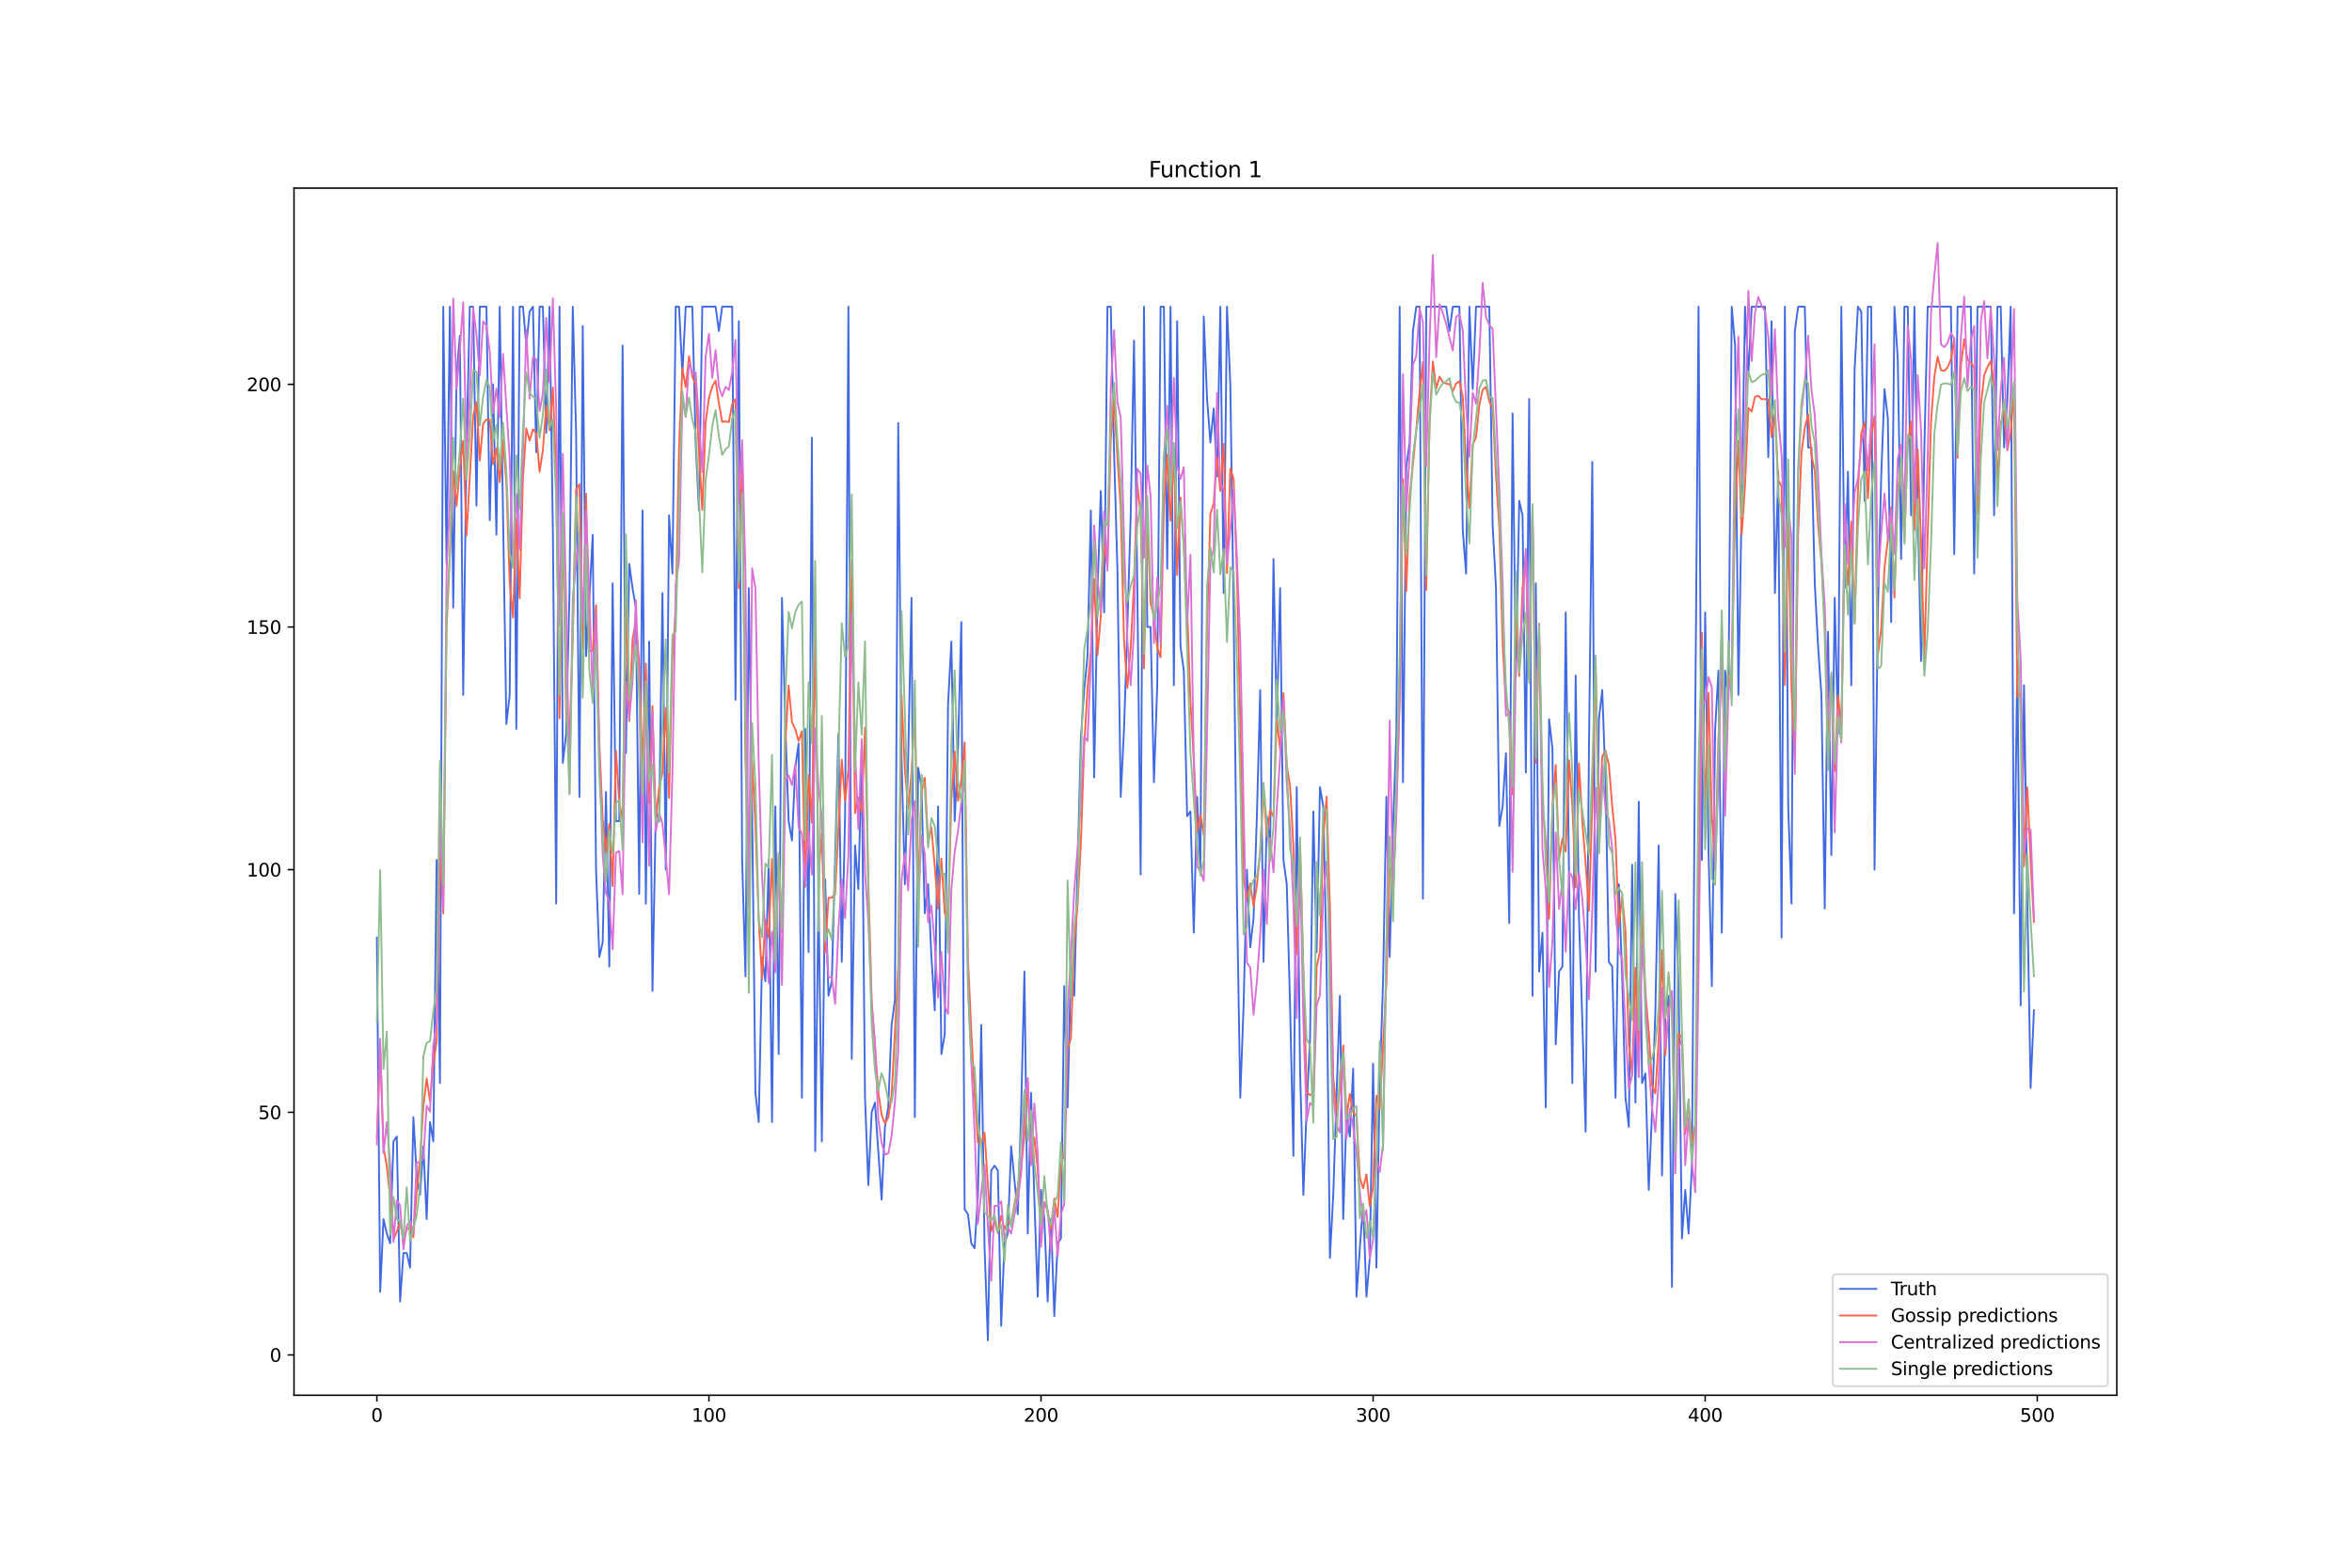 <?xml version="1.0" encoding="utf-8" standalone="no"?>
<!DOCTYPE svg PUBLIC "-//W3C//DTD SVG 1.1//EN"
  "http://www.w3.org/Graphics/SVG/1.1/DTD/svg11.dtd">
<svg xmlns:xlink="http://www.w3.org/1999/xlink" width="1296pt" height="864pt" viewBox="0 0 1296 864" xmlns="http://www.w3.org/2000/svg" version="1.1">
 <defs>
  <style type="text/css">*{stroke-linejoin: round; stroke-linecap: butt}</style>
 </defs>
 <g id="figure_1">
  <g id="patch_1">
   <path d="M 0 864 
L 1296 864 
L 1296 0 
L 0 0 
z
" style="fill: #ffffff"/>
  </g>
  <g id="axes_1">
   <g id="patch_2">
    <path d="M 162 768.96 
L 1166.4 768.96 
L 1166.4 103.68 
L 162 103.68 
z
" style="fill: #ffffff"/>
   </g>
   <g id="matplotlib.axis_1">
    <g id="xtick_1">
     <g id="line2d_1">
      <defs>
       <path id="m9186346ea6" d="M 0 0 
L 0 3.5 
" style="stroke: #000000; stroke-width: 0.8"/>
      </defs>
      <g>
       <use xlink:href="#m9186346ea6" x="207.655" y="768.96" style="stroke: #000000; stroke-width: 0.8"/>
      </g>
     </g>
     <g id="text_1">
      <!-- 0 -->
      <g transform="translate(204.473 783.558) scale(0.1 -0.1)">
       <defs>
        <path id="DejaVuSans-30" d="M 2034 4250 
Q 1547 4250 1301 3770 
Q 1056 3291 1056 2328 
Q 1056 1369 1301 889 
Q 1547 409 2034 409 
Q 2525 409 2770 889 
Q 3016 1369 3016 2328 
Q 3016 3291 2770 3770 
Q 2525 4250 2034 4250 
z
M 2034 4750 
Q 2819 4750 3233 4129 
Q 3647 3509 3647 2328 
Q 3647 1150 3233 529 
Q 2819 -91 2034 -91 
Q 1250 -91 836 529 
Q 422 1150 422 2328 
Q 422 3509 836 4129 
Q 1250 4750 2034 4750 
z
" transform="scale(0.016)"/>
       </defs>
       <use xlink:href="#DejaVuSans-30"/>
      </g>
     </g>
    </g>
    <g id="xtick_2">
     <g id="line2d_2">
      <g>
       <use xlink:href="#m9186346ea6" x="390.639" y="768.96" style="stroke: #000000; stroke-width: 0.8"/>
      </g>
     </g>
     <g id="text_2">
      <!-- 100 -->
      <g transform="translate(381.095 783.558) scale(0.1 -0.1)">
       <defs>
        <path id="DejaVuSans-31" d="M 794 531 
L 1825 531 
L 1825 4091 
L 703 3866 
L 703 4441 
L 1819 4666 
L 2450 4666 
L 2450 531 
L 3481 531 
L 3481 0 
L 794 0 
L 794 531 
z
" transform="scale(0.016)"/>
       </defs>
       <use xlink:href="#DejaVuSans-31"/>
       <use xlink:href="#DejaVuSans-30" x="63.623"/>
       <use xlink:href="#DejaVuSans-30" x="127.246"/>
      </g>
     </g>
    </g>
    <g id="xtick_3">
     <g id="line2d_3">
      <g>
       <use xlink:href="#m9186346ea6" x="573.623" y="768.96" style="stroke: #000000; stroke-width: 0.8"/>
      </g>
     </g>
     <g id="text_3">
      <!-- 200 -->
      <g transform="translate(564.079 783.558) scale(0.1 -0.1)">
       <defs>
        <path id="DejaVuSans-32" d="M 1228 531 
L 3431 531 
L 3431 0 
L 469 0 
L 469 531 
Q 828 903 1448 1529 
Q 2069 2156 2228 2338 
Q 2531 2678 2651 2914 
Q 2772 3150 2772 3378 
Q 2772 3750 2511 3984 
Q 2250 4219 1831 4219 
Q 1534 4219 1204 4116 
Q 875 4013 500 3803 
L 500 4441 
Q 881 4594 1212 4672 
Q 1544 4750 1819 4750 
Q 2544 4750 2975 4387 
Q 3406 4025 3406 3419 
Q 3406 3131 3298 2873 
Q 3191 2616 2906 2266 
Q 2828 2175 2409 1742 
Q 1991 1309 1228 531 
z
" transform="scale(0.016)"/>
       </defs>
       <use xlink:href="#DejaVuSans-32"/>
       <use xlink:href="#DejaVuSans-30" x="63.623"/>
       <use xlink:href="#DejaVuSans-30" x="127.246"/>
      </g>
     </g>
    </g>
    <g id="xtick_4">
     <g id="line2d_4">
      <g>
       <use xlink:href="#m9186346ea6" x="756.607" y="768.96" style="stroke: #000000; stroke-width: 0.8"/>
      </g>
     </g>
     <g id="text_4">
      <!-- 300 -->
      <g transform="translate(747.063 783.558) scale(0.1 -0.1)">
       <defs>
        <path id="DejaVuSans-33" d="M 2597 2516 
Q 3050 2419 3304 2112 
Q 3559 1806 3559 1356 
Q 3559 666 3084 287 
Q 2609 -91 1734 -91 
Q 1441 -91 1130 -33 
Q 819 25 488 141 
L 488 750 
Q 750 597 1062 519 
Q 1375 441 1716 441 
Q 2309 441 2620 675 
Q 2931 909 2931 1356 
Q 2931 1769 2642 2001 
Q 2353 2234 1838 2234 
L 1294 2234 
L 1294 2753 
L 1863 2753 
Q 2328 2753 2575 2939 
Q 2822 3125 2822 3475 
Q 2822 3834 2567 4026 
Q 2313 4219 1838 4219 
Q 1578 4219 1281 4162 
Q 984 4106 628 3988 
L 628 4550 
Q 988 4650 1302 4700 
Q 1616 4750 1894 4750 
Q 2613 4750 3031 4423 
Q 3450 4097 3450 3541 
Q 3450 3153 3228 2886 
Q 3006 2619 2597 2516 
z
" transform="scale(0.016)"/>
       </defs>
       <use xlink:href="#DejaVuSans-33"/>
       <use xlink:href="#DejaVuSans-30" x="63.623"/>
       <use xlink:href="#DejaVuSans-30" x="127.246"/>
      </g>
     </g>
    </g>
    <g id="xtick_5">
     <g id="line2d_5">
      <g>
       <use xlink:href="#m9186346ea6" x="939.591" y="768.96" style="stroke: #000000; stroke-width: 0.8"/>
      </g>
     </g>
     <g id="text_5">
      <!-- 400 -->
      <g transform="translate(930.047 783.558) scale(0.1 -0.1)">
       <defs>
        <path id="DejaVuSans-34" d="M 2419 4116 
L 825 1625 
L 2419 1625 
L 2419 4116 
z
M 2253 4666 
L 3047 4666 
L 3047 1625 
L 3713 1625 
L 3713 1100 
L 3047 1100 
L 3047 0 
L 2419 0 
L 2419 1100 
L 313 1100 
L 313 1709 
L 2253 4666 
z
" transform="scale(0.016)"/>
       </defs>
       <use xlink:href="#DejaVuSans-34"/>
       <use xlink:href="#DejaVuSans-30" x="63.623"/>
       <use xlink:href="#DejaVuSans-30" x="127.246"/>
      </g>
     </g>
    </g>
    <g id="xtick_6">
     <g id="line2d_6">
      <g>
       <use xlink:href="#m9186346ea6" x="1122.575" y="768.96" style="stroke: #000000; stroke-width: 0.8"/>
      </g>
     </g>
     <g id="text_6">
      <!-- 500 -->
      <g transform="translate(1113.032 783.558) scale(0.1 -0.1)">
       <defs>
        <path id="DejaVuSans-35" d="M 691 4666 
L 3169 4666 
L 3169 4134 
L 1269 4134 
L 1269 2991 
Q 1406 3038 1543 3061 
Q 1681 3084 1819 3084 
Q 2600 3084 3056 2656 
Q 3513 2228 3513 1497 
Q 3513 744 3044 326 
Q 2575 -91 1722 -91 
Q 1428 -91 1123 -41 
Q 819 9 494 109 
L 494 744 
Q 775 591 1075 516 
Q 1375 441 1709 441 
Q 2250 441 2565 725 
Q 2881 1009 2881 1497 
Q 2881 1984 2565 2268 
Q 2250 2553 1709 2553 
Q 1456 2553 1204 2497 
Q 953 2441 691 2322 
L 691 4666 
z
" transform="scale(0.016)"/>
       </defs>
       <use xlink:href="#DejaVuSans-35"/>
       <use xlink:href="#DejaVuSans-30" x="63.623"/>
       <use xlink:href="#DejaVuSans-30" x="127.246"/>
      </g>
     </g>
    </g>
   </g>
   <g id="matplotlib.axis_2">
    <g id="ytick_1">
     <g id="line2d_7">
      <defs>
       <path id="m57f1e4e8ff" d="M 0 0 
L -3.5 0 
" style="stroke: #000000; stroke-width: 0.8"/>
      </defs>
      <g>
       <use xlink:href="#m57f1e4e8ff" x="162" y="746.744" style="stroke: #000000; stroke-width: 0.8"/>
      </g>
     </g>
     <g id="text_7">
      <!-- 0 -->
      <g transform="translate(148.637 750.543) scale(0.1 -0.1)">
       <use xlink:href="#DejaVuSans-30"/>
      </g>
     </g>
    </g>
    <g id="ytick_2">
     <g id="line2d_8">
      <g>
       <use xlink:href="#m57f1e4e8ff" x="162" y="613.013" style="stroke: #000000; stroke-width: 0.8"/>
      </g>
     </g>
     <g id="text_8">
      <!-- 50 -->
      <g transform="translate(142.275 616.812) scale(0.1 -0.1)">
       <use xlink:href="#DejaVuSans-35"/>
       <use xlink:href="#DejaVuSans-30" x="63.623"/>
      </g>
     </g>
    </g>
    <g id="ytick_3">
     <g id="line2d_9">
      <g>
       <use xlink:href="#m57f1e4e8ff" x="162" y="479.281" style="stroke: #000000; stroke-width: 0.8"/>
      </g>
     </g>
     <g id="text_9">
      <!-- 100 -->
      <g transform="translate(135.912 483.08) scale(0.1 -0.1)">
       <use xlink:href="#DejaVuSans-31"/>
       <use xlink:href="#DejaVuSans-30" x="63.623"/>
       <use xlink:href="#DejaVuSans-30" x="127.246"/>
      </g>
     </g>
    </g>
    <g id="ytick_4">
     <g id="line2d_10">
      <g>
       <use xlink:href="#m57f1e4e8ff" x="162" y="345.55" style="stroke: #000000; stroke-width: 0.8"/>
      </g>
     </g>
     <g id="text_10">
      <!-- 150 -->
      <g transform="translate(135.912 349.349) scale(0.1 -0.1)">
       <use xlink:href="#DejaVuSans-31"/>
       <use xlink:href="#DejaVuSans-35" x="63.623"/>
       <use xlink:href="#DejaVuSans-30" x="127.246"/>
      </g>
     </g>
    </g>
    <g id="ytick_5">
     <g id="line2d_11">
      <g>
       <use xlink:href="#m57f1e4e8ff" x="162" y="211.818" style="stroke: #000000; stroke-width: 0.8"/>
      </g>
     </g>
     <g id="text_11">
      <!-- 200 -->
      <g transform="translate(135.912 215.618) scale(0.1 -0.1)">
       <use xlink:href="#DejaVuSans-32"/>
       <use xlink:href="#DejaVuSans-30" x="63.623"/>
       <use xlink:href="#DejaVuSans-30" x="127.246"/>
      </g>
     </g>
    </g>
   </g>
   <g id="line2d_12">
    <path d="M 207.655 516.726 
L 209.484 711.974 
L 211.314 671.854 
L 213.144 679.878 
L 214.974 685.227 
L 216.804 629.06 
L 218.634 626.386 
L 220.463 717.323 
L 222.293 690.577 
L 224.123 690.577 
L 225.953 698.601 
L 227.783 615.687 
L 229.613 647.783 
L 231.442 658.481 
L 233.272 631.735 
L 235.102 671.854 
L 236.932 618.362 
L 238.762 629.06 
L 240.592 473.932 
L 242.422 596.965 
L 244.251 169.024 
L 246.081 310.78 
L 247.911 169.024 
L 249.741 334.851 
L 251.571 206.469 
L 253.401 185.072 
L 255.23 382.995 
L 257.06 246.589 
L 258.89 169.024 
L 260.72 169.024 
L 262.55 278.684 
L 264.38 169.024 
L 268.039 169.024 
L 269.869 286.708 
L 271.699 211.818 
L 273.529 294.732 
L 275.359 169.024 
L 279.018 399.042 
L 280.848 382.995 
L 282.678 169.024 
L 284.508 401.717 
L 286.338 169.024 
L 288.168 169.024 
L 289.997 190.421 
L 291.827 171.699 
L 293.657 169.024 
L 295.487 249.263 
L 297.317 169.024 
L 299.147 169.024 
L 300.976 238.565 
L 302.806 169.024 
L 304.636 292.057 
L 306.466 498.004 
L 308.296 169.024 
L 310.126 420.439 
L 311.956 404.392 
L 313.785 326.827 
L 315.615 169.024 
L 317.445 238.565 
L 319.275 439.162 
L 321.105 179.723 
L 322.935 361.598 
L 324.764 329.502 
L 326.594 294.732 
L 328.424 479.281 
L 330.254 527.424 
L 332.084 519.401 
L 333.914 436.487 
L 335.743 532.774 
L 337.573 321.478 
L 339.403 452.535 
L 341.233 452.535 
L 343.063 190.421 
L 344.893 415.09 
L 346.723 310.78 
L 348.552 324.153 
L 350.382 334.851 
L 352.212 492.654 
L 354.042 281.359 
L 355.872 498.004 
L 357.702 353.574 
L 359.531 546.147 
L 361.361 447.186 
L 363.191 452.535 
L 365.021 326.827 
L 366.851 479.281 
L 368.681 284.033 
L 370.51 316.129 
L 372.34 169.024 
L 374.17 169.024 
L 376 206.469 
L 377.83 169.024 
L 381.489 169.024 
L 383.319 243.914 
L 385.149 281.359 
L 386.979 169.024 
L 394.298 169.024 
L 396.128 182.398 
L 397.958 169.024 
L 403.448 169.024 
L 405.277 385.669 
L 407.107 177.048 
L 408.937 473.932 
L 410.767 538.123 
L 412.597 324.153 
L 414.427 447.186 
L 416.256 602.314 
L 418.086 618.362 
L 419.916 527.424 
L 421.746 540.798 
L 423.576 473.932 
L 425.406 618.362 
L 427.236 444.511 
L 429.065 580.917 
L 430.895 329.502 
L 432.725 399.042 
L 434.555 452.535 
L 436.385 463.233 
L 438.215 423.114 
L 440.044 409.741 
L 441.874 604.989 
L 443.704 401.717 
L 445.534 524.75 
L 447.364 241.239 
L 449.194 634.41 
L 451.023 492.654 
L 452.853 629.06 
L 454.683 484.63 
L 456.513 548.821 
L 458.343 540.798 
L 462.003 404.392 
L 463.832 530.099 
L 465.662 449.86 
L 467.492 169.024 
L 469.322 583.592 
L 471.152 465.908 
L 472.982 489.98 
L 474.811 415.09 
L 476.641 604.989 
L 478.471 653.132 
L 480.301 613.013 
L 482.131 607.663 
L 485.79 661.156 
L 487.62 621.036 
L 489.45 610.338 
L 491.28 564.869 
L 493.11 551.496 
L 494.94 233.215 
L 496.77 417.765 
L 498.599 487.305 
L 500.429 417.765 
L 502.259 329.502 
L 504.089 615.687 
L 505.919 423.114 
L 507.749 433.812 
L 509.578 503.353 
L 511.408 487.305 
L 513.238 527.424 
L 515.068 556.845 
L 516.898 444.511 
L 518.728 580.917 
L 520.557 570.218 
L 522.387 388.344 
L 524.217 353.574 
L 526.047 452.535 
L 527.877 412.415 
L 529.707 342.875 
L 531.536 666.505 
L 533.366 669.18 
L 535.196 685.227 
L 537.026 687.902 
L 538.856 658.481 
L 540.686 564.869 
L 542.516 687.902 
L 544.345 738.72 
L 546.175 645.108 
L 548.005 642.433 
L 549.835 645.108 
L 551.665 730.696 
L 553.495 685.227 
L 555.324 679.878 
L 557.154 631.735 
L 560.814 669.18 
L 562.644 613.013 
L 564.474 535.448 
L 566.303 679.878 
L 568.133 602.314 
L 569.963 661.156 
L 571.793 714.648 
L 573.623 655.807 
L 575.453 671.854 
L 577.283 717.323 
L 579.112 671.854 
L 580.942 725.347 
L 582.772 685.227 
L 584.602 682.553 
L 586.432 543.472 
L 588.262 610.338 
L 590.091 532.774 
L 591.921 548.821 
L 595.581 407.066 
L 597.411 380.32 
L 599.241 361.598 
L 601.07 281.359 
L 602.9 428.463 
L 604.73 326.827 
L 606.56 270.66 
L 608.39 337.526 
L 610.22 169.024 
L 612.05 169.024 
L 613.879 249.263 
L 615.709 313.454 
L 617.539 439.162 
L 619.369 401.717 
L 621.199 345.55 
L 623.029 284.033 
L 624.858 187.747 
L 626.688 324.153 
L 628.518 481.956 
L 630.348 169.024 
L 632.178 345.55 
L 634.008 345.55 
L 635.837 431.138 
L 637.667 377.645 
L 639.497 169.024 
L 641.327 169.024 
L 643.157 313.454 
L 644.987 169.024 
L 646.817 377.645 
L 648.646 177.048 
L 650.476 356.248 
L 652.306 369.621 
L 654.136 449.86 
L 655.966 447.186 
L 657.796 514.051 
L 659.625 439.162 
L 661.455 479.281 
L 663.285 174.374 
L 665.115 219.842 
L 666.945 243.914 
L 668.775 225.192 
L 670.604 262.636 
L 672.434 169.024 
L 674.264 326.827 
L 676.094 169.024 
L 677.924 211.818 
L 679.754 337.526 
L 681.583 495.329 
L 683.413 604.989 
L 685.243 554.171 
L 687.073 479.281 
L 688.903 522.075 
L 690.733 506.027 
L 692.563 449.86 
L 694.392 380.32 
L 696.222 530.099 
L 698.052 449.86 
L 699.882 465.908 
L 701.712 308.105 
L 703.542 399.042 
L 705.371 324.153 
L 707.201 473.932 
L 709.031 487.305 
L 710.861 554.171 
L 712.691 637.084 
L 714.521 433.812 
L 716.35 588.941 
L 718.18 658.481 
L 720.01 610.338 
L 721.84 572.893 
L 723.67 447.186 
L 725.5 524.75 
L 727.33 433.812 
L 729.159 444.511 
L 730.989 532.774 
L 732.819 693.251 
L 734.649 658.481 
L 738.309 548.821 
L 740.138 671.854 
L 741.968 613.013 
L 743.798 626.386 
L 745.628 588.941 
L 747.458 714.648 
L 749.288 687.902 
L 751.117 663.83 
L 752.947 714.648 
L 754.777 693.251 
L 756.607 586.266 
L 758.437 698.601 
L 760.267 596.965 
L 762.097 540.798 
L 763.926 439.162 
L 765.756 527.424 
L 767.586 455.21 
L 769.416 404.392 
L 771.246 169.024 
L 773.076 431.138 
L 774.905 257.287 
L 776.735 243.914 
L 778.565 182.398 
L 780.395 169.024 
L 782.225 169.024 
L 784.055 495.329 
L 785.884 169.024 
L 796.864 169.024 
L 798.693 182.398 
L 800.523 169.024 
L 804.183 169.024 
L 806.013 292.057 
L 807.843 316.129 
L 809.672 169.024 
L 811.502 214.493 
L 813.332 169.024 
L 820.651 169.024 
L 822.481 289.383 
L 824.311 324.153 
L 826.141 455.21 
L 827.971 444.511 
L 829.801 415.09 
L 831.63 508.702 
L 833.46 227.866 
L 835.29 372.296 
L 837.12 276.009 
L 838.95 284.033 
L 840.78 425.789 
L 842.61 219.842 
L 844.439 548.821 
L 846.269 321.478 
L 848.099 535.448 
L 849.929 514.051 
L 851.759 610.338 
L 853.589 396.368 
L 855.418 412.415 
L 857.248 575.568 
L 859.078 535.448 
L 860.908 532.774 
L 862.738 337.526 
L 864.568 481.956 
L 866.397 596.965 
L 868.227 372.296 
L 870.057 506.027 
L 871.887 562.195 
L 873.717 623.711 
L 875.547 412.415 
L 877.377 254.612 
L 879.206 535.448 
L 881.036 396.368 
L 882.866 380.32 
L 884.696 431.138 
L 886.526 530.099 
L 888.356 532.774 
L 890.185 604.989 
L 892.015 487.305 
L 893.845 538.123 
L 895.675 604.989 
L 897.505 621.036 
L 899.335 476.607 
L 901.164 607.663 
L 902.994 441.836 
L 904.824 596.965 
L 906.654 591.616 
L 908.484 655.807 
L 910.314 613.013 
L 912.144 556.845 
L 913.973 465.908 
L 915.803 647.783 
L 917.633 559.52 
L 919.463 548.821 
L 921.293 709.299 
L 923.123 492.654 
L 924.952 543.472 
L 926.782 682.553 
L 928.612 655.807 
L 930.442 679.878 
L 932.272 642.433 
L 934.102 396.368 
L 935.931 169.024 
L 937.761 473.932 
L 939.591 337.526 
L 941.421 468.583 
L 943.251 543.472 
L 945.081 401.717 
L 946.911 369.621 
L 948.74 514.051 
L 950.57 369.621 
L 952.4 385.669 
L 954.23 169.024 
L 956.06 190.421 
L 957.89 382.995 
L 961.549 169.024 
L 963.379 206.469 
L 965.209 169.024 
L 972.528 169.024 
L 974.358 251.938 
L 976.188 177.048 
L 978.018 326.827 
L 979.848 259.962 
L 981.678 516.726 
L 983.507 169.024 
L 985.337 444.511 
L 987.167 498.004 
L 988.997 182.398 
L 990.827 169.024 
L 994.486 169.024 
L 996.316 246.589 
L 998.146 246.589 
L 999.976 321.478 
L 1001.806 356.248 
L 1003.636 382.995 
L 1005.465 500.678 
L 1007.295 348.224 
L 1009.125 471.257 
L 1010.955 329.502 
L 1012.785 404.392 
L 1014.615 169.024 
L 1016.444 324.153 
L 1018.274 259.962 
L 1020.104 377.645 
L 1021.934 203.795 
L 1023.764 169.024 
L 1025.594 171.699 
L 1027.424 276.009 
L 1029.253 169.024 
L 1031.083 169.024 
L 1032.913 479.281 
L 1034.743 337.526 
L 1036.573 262.636 
L 1038.403 214.493 
L 1040.232 230.541 
L 1042.062 342.875 
L 1043.892 169.024 
L 1045.722 198.445 
L 1047.552 308.105 
L 1049.382 169.024 
L 1051.211 169.024 
L 1053.041 284.033 
L 1054.871 169.024 
L 1056.701 278.684 
L 1058.531 364.272 
L 1060.361 246.589 
L 1062.191 169.024 
L 1074.999 169.024 
L 1076.829 305.43 
L 1078.659 169.024 
L 1085.978 169.024 
L 1087.808 316.129 
L 1089.638 169.024 
L 1096.958 169.024 
L 1098.787 284.033 
L 1100.617 169.024 
L 1102.447 169.024 
L 1104.277 246.589 
L 1106.107 219.842 
L 1107.937 169.024 
L 1109.766 503.353 
L 1111.596 364.272 
L 1113.426 554.171 
L 1115.256 377.645 
L 1117.086 495.329 
L 1118.916 599.639 
L 1120.745 556.845 
L 1120.745 556.845 
" clip-path="url(#p8a81cb3325)" style="fill: none; stroke: #4169e1; stroke-linecap: square"/>
   </g>
   <g id="line2d_13">
    <path d="M 207.655 626.865 
L 209.484 577.953 
L 211.314 632.252 
L 213.144 642.688 
L 214.974 659.867 
L 216.804 683.129 
L 218.634 678.797 
L 220.463 673.708 
L 222.293 683.425 
L 224.123 677.612 
L 225.953 675.826 
L 227.783 681.958 
L 229.613 656.202 
L 231.442 639.276 
L 233.272 609.678 
L 235.102 594.264 
L 236.932 606.891 
L 238.762 586.401 
L 240.592 574.002 
L 242.422 467.421 
L 244.251 503.43 
L 246.081 345.798 
L 247.911 305.273 
L 249.741 259.304 
L 251.571 278.808 
L 253.401 257.8 
L 255.23 242.867 
L 257.06 295.241 
L 260.72 229.437 
L 262.55 221.637 
L 264.38 253.824 
L 266.209 233.489 
L 268.039 231.246 
L 269.869 231.38 
L 271.699 255.854 
L 273.529 247.047 
L 275.359 265.751 
L 277.189 242.656 
L 279.018 266.264 
L 280.848 321.36 
L 282.678 340.393 
L 284.508 285.632 
L 286.338 329.747 
L 288.168 263.528 
L 289.997 236.116 
L 291.827 242.881 
L 293.657 236.635 
L 295.487 238.654 
L 297.317 260.048 
L 299.147 248.135 
L 300.976 223.684 
L 302.806 237.04 
L 304.636 213.543 
L 306.466 261.325 
L 308.296 395.951 
L 310.126 289.573 
L 311.956 393.467 
L 313.785 407.161 
L 315.615 352.42 
L 317.445 269.704 
L 319.275 266.876 
L 321.105 357.58 
L 322.935 272.142 
L 324.764 358.818 
L 326.594 358.59 
L 328.424 333.537 
L 330.254 408.913 
L 332.084 451.091 
L 333.914 469.577 
L 335.743 454.138 
L 337.573 488.349 
L 339.403 413.777 
L 341.233 442.289 
L 343.063 451.748 
L 344.893 328.719 
L 346.723 397.346 
L 348.552 352.034 
L 350.382 342.727 
L 352.212 365.516 
L 354.042 423.863 
L 355.872 365.703 
L 357.702 443.008 
L 359.531 389.132 
L 361.361 451.886 
L 363.191 433.877 
L 365.021 426.06 
L 366.851 390.179 
L 368.681 439.773 
L 370.51 362.024 
L 372.34 336.111 
L 374.17 246.468 
L 376 203.059 
L 377.83 213.3 
L 379.66 196.353 
L 381.489 207.445 
L 383.319 211.995 
L 385.149 249.645 
L 386.979 281.051 
L 388.809 232.797 
L 390.639 219.362 
L 392.469 213.03 
L 394.298 209.834 
L 396.128 222.247 
L 397.958 232.537 
L 399.788 232.22 
L 401.618 232.665 
L 403.448 222.761 
L 405.277 219.902 
L 407.107 324.24 
L 408.937 251.964 
L 410.767 418.32 
L 412.597 496.933 
L 414.427 418.648 
L 416.256 455.059 
L 418.086 506.963 
L 419.916 539.385 
L 421.746 506.625 
L 423.576 516.706 
L 425.406 473.316 
L 427.236 528.874 
L 429.065 470.277 
L 430.895 513.655 
L 432.725 410.044 
L 434.555 377.794 
L 436.385 398.065 
L 438.215 401.968 
L 440.044 408.401 
L 441.874 403.098 
L 443.704 488.751 
L 445.534 427.219 
L 447.364 453.479 
L 449.194 349.429 
L 451.023 482.285 
L 452.853 459.462 
L 454.683 524.842 
L 456.513 494.866 
L 458.343 494.746 
L 460.173 492.547 
L 462.003 456.945 
L 463.832 418.702 
L 465.662 441.49 
L 467.492 423.995 
L 469.322 308.792 
L 471.152 448.144 
L 472.982 439.555 
L 474.811 447.381 
L 476.641 401.051 
L 478.471 486.703 
L 480.301 551.277 
L 483.961 601.851 
L 485.79 614.452 
L 487.62 619.001 
L 489.45 615.92 
L 491.28 603.622 
L 493.11 569.575 
L 494.94 532.194 
L 496.77 383.044 
L 498.599 424.174 
L 500.429 445.839 
L 502.259 425.807 
L 504.089 390.512 
L 505.919 491.614 
L 507.749 436.643 
L 509.578 428.621 
L 511.408 463.542 
L 513.238 456.196 
L 515.068 477.471 
L 516.898 500.816 
L 518.728 473.112 
L 520.557 503.153 
L 522.387 507.501 
L 524.217 440.733 
L 526.047 414.093 
L 527.877 441.389 
L 529.707 430.2 
L 531.536 409.139 
L 533.366 528.112 
L 535.196 568.071 
L 537.026 602.694 
L 538.856 629.628 
L 540.686 630.109 
L 542.516 624.23 
L 544.345 653.221 
L 546.175 678.562 
L 548.005 672.862 
L 549.835 679.497 
L 551.665 670.02 
L 553.495 677.603 
L 555.324 673.154 
L 557.154 674.717 
L 558.984 663.561 
L 562.644 644.502 
L 564.474 625.506 
L 566.303 595.75 
L 568.133 641.484 
L 569.963 626.905 
L 571.793 644.309 
L 573.623 674.903 
L 575.453 662.563 
L 577.283 667.421 
L 579.112 677.424 
L 580.942 660.574 
L 582.772 670.723 
L 584.602 641.628 
L 586.432 636.586 
L 588.262 577.998 
L 590.091 572.19 
L 591.921 519.998 
L 593.751 498.949 
L 595.581 464.972 
L 597.411 411.063 
L 599.241 379.445 
L 601.07 359.233 
L 602.9 319.166 
L 604.73 361.009 
L 606.56 339.671 
L 608.39 299.286 
L 610.22 312.473 
L 612.05 242.387 
L 613.879 220.597 
L 615.709 251.656 
L 617.539 280.148 
L 619.369 353.306 
L 621.199 379.192 
L 623.029 356.971 
L 624.858 321.586 
L 626.688 266.747 
L 628.518 283.723 
L 630.348 368.308 
L 632.178 286.306 
L 634.008 332.276 
L 635.837 339.86 
L 637.667 357.126 
L 639.497 362.281 
L 641.327 279.158 
L 643.157 250.585 
L 644.987 286.965 
L 646.817 250.248 
L 648.646 316.969 
L 650.476 274.122 
L 652.306 301.803 
L 654.136 334.935 
L 655.966 386.7 
L 657.796 418.257 
L 659.625 458.916 
L 661.455 449.065 
L 663.285 460.32 
L 665.115 345.886 
L 666.945 283.158 
L 668.775 277.469 
L 670.604 252.004 
L 672.434 270.626 
L 674.264 244.65 
L 676.094 315.847 
L 677.924 258.172 
L 679.754 263.984 
L 681.583 316.803 
L 683.413 398.013 
L 685.243 484.571 
L 687.073 495.276 
L 688.903 486.911 
L 690.733 499.484 
L 692.563 488.15 
L 694.392 468.784 
L 696.222 435.197 
L 698.052 460.949 
L 699.882 446.45 
L 701.712 450.118 
L 703.542 396.195 
L 705.371 413.169 
L 707.201 381.952 
L 709.031 421.779 
L 710.861 433.425 
L 712.691 466.252 
L 714.521 525.954 
L 716.35 465.575 
L 720.01 601.893 
L 721.84 603.473 
L 723.67 602.571 
L 725.5 532.615 
L 727.33 524.406 
L 729.159 460.931 
L 730.989 439.099 
L 732.819 500.465 
L 734.649 593.633 
L 736.479 612.663 
L 738.309 600.89 
L 740.138 576.097 
L 741.968 615.259 
L 743.798 602.898 
L 745.628 612.968 
L 747.458 615.119 
L 749.288 649.037 
L 751.117 654.884 
L 752.947 647.196 
L 754.777 664.827 
L 756.607 653.668 
L 758.437 603.855 
L 760.267 611.038 
L 763.926 541.605 
L 765.756 478.233 
L 767.586 487.58 
L 769.416 443.836 
L 771.246 385.994 
L 773.076 263.931 
L 774.905 325.796 
L 776.735 273.442 
L 778.565 256.108 
L 780.395 236.861 
L 782.225 216.206 
L 784.055 199.558 
L 785.884 325.108 
L 787.714 233.235 
L 789.544 199.221 
L 791.374 214.192 
L 793.204 207.573 
L 795.034 210.654 
L 796.864 211.432 
L 798.693 211.728 
L 800.523 215.566 
L 802.353 211.404 
L 804.183 210.091 
L 806.013 218.567 
L 807.843 255.905 
L 809.672 279.958 
L 811.502 245.198 
L 813.332 240.916 
L 815.162 223.154 
L 816.992 214.747 
L 818.822 213.287 
L 820.651 221.316 
L 822.481 224.87 
L 824.311 261.877 
L 826.141 290.587 
L 827.971 353.932 
L 829.801 389.312 
L 831.63 392.577 
L 833.46 437.758 
L 835.29 334.193 
L 837.12 372.568 
L 838.95 324.232 
L 840.78 305.185 
L 842.61 374.265 
L 844.439 281.705 
L 846.269 420.5 
L 848.099 349.328 
L 849.929 442.332 
L 851.759 464.043 
L 853.589 506.405 
L 855.418 444.424 
L 857.248 421.65 
L 859.078 473.674 
L 860.908 462.171 
L 862.738 469.296 
L 864.568 419.063 
L 866.397 443.81 
L 868.227 489.085 
L 870.057 420.656 
L 871.887 452.58 
L 873.717 476.02 
L 875.547 501.883 
L 877.377 443.532 
L 879.206 364.789 
L 881.036 452.147 
L 882.866 416.926 
L 884.696 413.666 
L 886.526 421.654 
L 888.356 444.239 
L 890.185 462.838 
L 892.015 510.331 
L 893.845 494.092 
L 895.675 513.152 
L 897.505 574.92 
L 899.335 592.867 
L 901.164 533.284 
L 902.994 582.695 
L 904.824 500.388 
L 906.654 546.751 
L 908.484 568.557 
L 910.314 598.025 
L 912.144 602.59 
L 913.973 572.776 
L 915.803 523.743 
L 917.633 581.41 
L 919.463 555.576 
L 921.293 549.46 
L 923.123 636.388 
L 924.952 569.546 
L 926.782 572.086 
L 928.612 624.829 
L 930.442 607.781 
L 932.272 630 
L 934.102 619.766 
L 935.931 497.558 
L 937.761 348.735 
L 939.591 449.853 
L 941.421 381.736 
L 943.251 449.741 
L 945.081 474.772 
L 946.911 406.698 
L 948.74 364.527 
L 950.57 415.974 
L 952.4 372.082 
L 954.23 371.466 
L 956.06 284.223 
L 957.89 242.9 
L 959.719 294.467 
L 961.549 267.497 
L 963.379 224.906 
L 965.209 226.727 
L 967.039 218.718 
L 968.869 218.117 
L 970.698 220.009 
L 972.528 219.947 
L 974.358 220.21 
L 976.188 240.898 
L 978.018 228.087 
L 979.848 264.766 
L 981.678 267.95 
L 983.507 377.542 
L 985.337 287.321 
L 987.167 379.32 
L 988.997 419.791 
L 990.827 293.867 
L 992.657 249.517 
L 994.486 235.836 
L 996.316 228.444 
L 998.146 250.903 
L 999.976 259.474 
L 1001.806 289.907 
L 1003.636 309.231 
L 1005.465 342.986 
L 1007.295 410.011 
L 1009.125 373.961 
L 1010.955 424.914 
L 1012.785 383.153 
L 1014.615 400.481 
L 1016.444 302.103 
L 1018.274 322.485 
L 1020.104 287.342 
L 1021.934 343.283 
L 1023.764 270.355 
L 1025.594 238.974 
L 1027.424 232.903 
L 1029.253 274.655 
L 1031.083 240.076 
L 1032.913 229.321 
L 1034.743 361.004 
L 1036.573 346.493 
L 1038.403 312.98 
L 1040.232 297.52 
L 1042.062 279.596 
L 1043.892 329.414 
L 1045.722 270.694 
L 1047.552 254.878 
L 1049.382 298.391 
L 1051.211 244.227 
L 1053.041 232.339 
L 1054.871 292.222 
L 1056.701 247.664 
L 1058.531 298.506 
L 1060.361 362.786 
L 1062.191 295.123 
L 1064.02 232.966 
L 1065.85 207.687 
L 1067.68 196.59 
L 1069.51 204.043 
L 1071.34 204.386 
L 1073.17 202.473 
L 1074.999 198.109 
L 1076.829 186.508 
L 1078.659 252.349 
L 1080.489 201.392 
L 1082.319 186.873 
L 1084.149 198.084 
L 1085.978 199.879 
L 1087.808 202.696 
L 1089.638 283.582 
L 1091.468 223.739 
L 1093.298 206.976 
L 1095.128 202.306 
L 1096.958 198.983 
L 1098.787 212.099 
L 1100.617 266.246 
L 1102.447 233.527 
L 1104.277 226.179 
L 1106.107 248.107 
L 1107.937 238.269 
L 1109.766 214.876 
L 1111.596 384.066 
L 1113.426 381.026 
L 1115.256 477.325 
L 1117.086 433.938 
L 1118.916 474.823 
L 1120.745 508.053 
L 1120.745 508.053 
" clip-path="url(#p8a81cb3325)" style="fill: none; stroke: #ff6347; stroke-linecap: square"/>
   </g>
   <g id="line2d_14">
    <path d="M 207.655 630.714 
L 209.484 572.447 
L 211.314 635.551 
L 213.144 618.528 
L 214.974 641.629 
L 216.804 684.505 
L 218.634 661.518 
L 220.463 664.285 
L 222.293 688.509 
L 224.123 675.652 
L 225.953 672.809 
L 227.783 679.831 
L 229.613 640.588 
L 231.442 640.67 
L 233.272 638.19 
L 235.102 609.542 
L 236.932 612.637 
L 238.762 576.338 
L 240.592 563.468 
L 242.422 447.084 
L 244.251 501.394 
L 246.081 315.23 
L 247.911 275.104 
L 249.741 164.504 
L 251.571 214.514 
L 253.401 192.437 
L 255.23 166.599 
L 257.06 254.109 
L 258.89 219.208 
L 260.72 169.679 
L 262.55 184.523 
L 264.38 206.78 
L 266.209 177.128 
L 268.039 179.395 
L 269.869 194.008 
L 271.699 227.602 
L 273.529 214.133 
L 275.359 230.039 
L 277.189 195.009 
L 280.848 253.128 
L 282.678 311.621 
L 284.508 272.267 
L 286.338 302.96 
L 288.168 249.434 
L 289.997 181.785 
L 291.827 219.75 
L 293.657 196.758 
L 295.487 198.029 
L 297.317 226.569 
L 299.147 216.9 
L 300.976 175.211 
L 302.806 210.812 
L 304.636 164.46 
L 306.466 225.342 
L 308.296 344.563 
L 310.126 250.142 
L 311.956 331.229 
L 313.785 437.668 
L 315.615 329.755 
L 317.445 311.077 
L 319.275 293.819 
L 321.105 342.488 
L 322.935 281.538 
L 324.764 329.051 
L 326.594 382.566 
L 328.424 338.101 
L 330.254 415.277 
L 332.084 471.087 
L 333.914 492.303 
L 335.743 496.858 
L 337.573 523.222 
L 339.403 469.92 
L 341.233 468.987 
L 343.063 492.901 
L 344.893 375.779 
L 346.723 396.287 
L 348.552 375.367 
L 350.382 330.763 
L 352.212 380.25 
L 354.042 464.319 
L 355.872 380.686 
L 357.702 477.209 
L 359.531 392.459 
L 361.361 458.34 
L 363.191 447.801 
L 365.021 453.936 
L 366.851 472.308 
L 368.681 492.772 
L 370.51 426.197 
L 372.34 321.977 
L 374.17 309.096 
L 376 220.04 
L 377.83 229.795 
L 379.66 199.574 
L 381.489 205.796 
L 383.319 205.256 
L 386.979 260.311 
L 388.809 196.738 
L 390.639 183.959 
L 392.469 208.318 
L 394.298 192.992 
L 396.128 213.396 
L 397.958 218.378 
L 399.788 213.166 
L 401.618 215.004 
L 403.448 205.071 
L 405.277 187.348 
L 407.107 277.171 
L 408.937 242.533 
L 410.767 316.552 
L 412.597 499.896 
L 414.427 313.219 
L 416.256 324.171 
L 418.086 421.777 
L 419.916 482.825 
L 421.746 516.044 
L 423.576 541.727 
L 425.406 513.361 
L 427.236 535.85 
L 429.065 472.996 
L 430.895 542.854 
L 432.725 430.195 
L 434.555 427.288 
L 436.385 432.783 
L 438.215 421.055 
L 440.044 455.852 
L 441.874 459.481 
L 443.704 487.392 
L 445.534 458 
L 447.364 482.11 
L 449.194 401.34 
L 451.023 433.646 
L 452.853 450.519 
L 454.683 508.691 
L 456.513 538.531 
L 458.343 538.554 
L 460.173 553.252 
L 462.003 511.693 
L 463.832 484.554 
L 465.662 506.025 
L 467.492 470.83 
L 469.322 337.754 
L 471.152 412.828 
L 472.982 456.918 
L 474.811 407.323 
L 476.641 481.088 
L 478.471 507.996 
L 480.301 554.035 
L 482.131 574.277 
L 483.961 616.897 
L 485.79 629.796 
L 487.62 636.191 
L 489.45 635.748 
L 491.28 626.269 
L 493.11 607.593 
L 494.94 579.117 
L 496.77 485.033 
L 498.599 470.231 
L 500.429 490.651 
L 502.259 452.037 
L 504.089 441.511 
L 505.919 498.408 
L 507.749 460.338 
L 509.578 470.568 
L 511.408 508.267 
L 513.238 499.048 
L 515.068 521.007 
L 516.898 549.79 
L 518.728 524.699 
L 520.557 554.507 
L 522.387 558.776 
L 524.217 490.233 
L 526.047 469.453 
L 527.877 458.045 
L 529.707 442.465 
L 531.536 428.478 
L 533.366 541.598 
L 535.196 585.765 
L 537.026 623.707 
L 538.856 674.376 
L 540.686 657.111 
L 542.516 642.003 
L 544.345 676.133 
L 546.175 705.859 
L 548.005 664.554 
L 549.835 664.576 
L 551.665 662.037 
L 553.495 683.449 
L 555.324 676.282 
L 557.154 679.892 
L 558.984 669.572 
L 560.814 661.383 
L 562.644 647.208 
L 564.474 608.805 
L 566.303 594.106 
L 568.133 642.198 
L 569.963 608.18 
L 571.793 635.772 
L 573.623 687.179 
L 575.453 662.728 
L 577.283 666.789 
L 579.112 690.065 
L 580.942 665.173 
L 582.772 692.306 
L 584.602 669.156 
L 586.432 663.66 
L 588.262 557.299 
L 590.091 526.963 
L 591.921 490.987 
L 593.751 467.859 
L 595.581 442.297 
L 597.411 406.056 
L 599.241 408.376 
L 601.07 364.765 
L 602.9 289.605 
L 604.73 319.366 
L 606.56 336.925 
L 608.39 281.894 
L 610.22 314.479 
L 612.05 214.276 
L 613.879 181.956 
L 615.709 221.573 
L 617.539 230.071 
L 619.369 297.145 
L 621.199 352.741 
L 623.029 377.62 
L 624.858 348.136 
L 626.688 258.423 
L 628.518 260.895 
L 630.348 307.346 
L 632.178 256.488 
L 634.008 273.424 
L 635.837 354.484 
L 637.667 318.254 
L 639.497 354.136 
L 641.327 252.046 
L 643.157 223.736 
L 644.987 267.181 
L 646.817 208.244 
L 648.646 256.775 
L 650.476 263.936 
L 652.306 257.438 
L 654.136 344.446 
L 655.966 305.735 
L 657.796 419.764 
L 659.625 477.447 
L 661.455 480.2 
L 663.285 485.406 
L 665.115 405.065 
L 666.945 309.509 
L 668.775 302.713 
L 670.604 216.629 
L 672.434 266.98 
L 674.264 269.402 
L 676.094 310.779 
L 677.924 292.349 
L 679.754 269.719 
L 681.583 307.542 
L 683.413 354.059 
L 685.243 445.155 
L 687.073 530.581 
L 688.903 533.244 
L 690.733 559.199 
L 692.563 540.961 
L 694.392 514.949 
L 696.222 479.304 
L 698.052 509.145 
L 699.882 461.907 
L 701.712 480.784 
L 703.542 445.209 
L 705.371 417.54 
L 707.201 385.268 
L 709.031 432.336 
L 710.861 456.858 
L 712.691 497.521 
L 714.521 561.181 
L 716.35 474.842 
L 718.18 562.823 
L 720.01 617.886 
L 721.84 607.81 
L 723.67 609.773 
L 725.5 554.109 
L 727.33 548.407 
L 729.159 493.958 
L 730.989 474.749 
L 732.819 517.277 
L 734.649 603.047 
L 736.479 620.269 
L 738.309 624.23 
L 740.138 580.635 
L 741.968 627.375 
L 743.798 611.105 
L 745.628 621.004 
L 747.458 635.351 
L 749.288 656.718 
L 751.117 672.975 
L 752.947 666.918 
L 754.777 693.697 
L 756.607 682.916 
L 758.437 638.958 
L 760.267 645.885 
L 762.097 630.181 
L 763.926 524.114 
L 765.756 397.142 
L 767.586 494.372 
L 769.416 448.367 
L 771.246 381.206 
L 773.076 206.212 
L 774.905 281.278 
L 776.735 250.725 
L 778.565 201.12 
L 780.395 196.1 
L 782.225 169.973 
L 784.055 177.709 
L 785.884 256.949 
L 787.714 187.568 
L 789.544 140.628 
L 791.374 196.876 
L 793.204 167.607 
L 795.034 172.395 
L 796.864 178.467 
L 798.693 186.249 
L 800.523 193.225 
L 802.353 174.641 
L 804.183 173.332 
L 806.013 182.04 
L 807.843 223.618 
L 809.672 251.727 
L 811.502 216.464 
L 813.332 222.557 
L 815.162 194.794 
L 816.992 155.831 
L 818.822 174.815 
L 820.651 179.188 
L 822.481 181.35 
L 826.141 269.589 
L 827.971 320.796 
L 829.801 394.415 
L 831.63 393.614 
L 833.46 480.482 
L 835.29 364.716 
L 837.12 359.719 
L 838.95 337.521 
L 840.78 302.468 
L 842.61 358.188 
L 844.439 283.556 
L 846.269 394.094 
L 848.099 343.697 
L 849.929 468.185 
L 851.759 490.245 
L 853.589 543.981 
L 855.418 518.585 
L 857.248 458.765 
L 859.078 500.921 
L 860.908 485.454 
L 862.738 524.561 
L 864.568 480.495 
L 866.397 483.262 
L 868.227 501.077 
L 870.057 481.086 
L 871.887 495.319 
L 873.717 519.811 
L 875.547 550.69 
L 877.377 501.419 
L 879.206 434.16 
L 881.036 469.458 
L 882.866 422.109 
L 884.696 446.554 
L 886.526 451.843 
L 888.356 467.759 
L 890.185 501.879 
L 892.015 524.152 
L 893.845 528.441 
L 895.675 566.727 
L 897.505 600.133 
L 899.335 592.614 
L 901.164 556.096 
L 902.994 593.759 
L 904.824 520.298 
L 906.654 550.416 
L 908.484 587.426 
L 910.314 610.467 
L 912.144 623.84 
L 913.973 595.744 
L 915.803 544.612 
L 917.633 577.458 
L 919.463 557.543 
L 921.293 546.102 
L 923.123 646.719 
L 924.952 577.811 
L 926.782 572.661 
L 928.612 642.186 
L 930.442 615.688 
L 932.272 640.223 
L 934.102 657.121 
L 935.931 536.739 
L 937.761 388.061 
L 939.591 386.357 
L 941.421 373.199 
L 943.251 378.801 
L 945.081 479.99 
L 946.911 429.035 
L 948.74 346.045 
L 950.57 449.578 
L 952.4 381.675 
L 954.23 368.463 
L 956.06 232.043 
L 957.89 185.545 
L 959.719 266.734 
L 961.549 235.004 
L 963.379 160.3 
L 965.209 199.005 
L 967.039 172.405 
L 968.869 163.607 
L 970.698 168.506 
L 972.528 171.486 
L 974.358 185.723 
L 976.188 218.796 
L 978.018 181.395 
L 979.848 230.209 
L 981.678 250.788 
L 983.507 301.364 
L 985.337 279.595 
L 987.167 296.111 
L 988.997 426.486 
L 990.827 261.201 
L 992.657 226.291 
L 994.486 210.877 
L 996.316 184.959 
L 998.146 214.743 
L 999.976 228.975 
L 1001.806 262.296 
L 1003.636 305.351 
L 1005.465 333.62 
L 1007.295 396.549 
L 1009.125 371.906 
L 1010.955 458.783 
L 1012.785 391.509 
L 1014.615 409.214 
L 1016.444 277.884 
L 1018.274 310.725 
L 1020.104 306.189 
L 1021.934 271.465 
L 1023.764 263.696 
L 1025.594 244.348 
L 1027.424 236.219 
L 1029.253 259.316 
L 1031.083 232.187 
L 1032.913 189.691 
L 1034.743 323.233 
L 1036.573 293.939 
L 1038.403 271.97 
L 1040.232 297.064 
L 1042.062 280.541 
L 1043.892 305.282 
L 1045.722 252.799 
L 1047.552 244.968 
L 1049.382 282.466 
L 1051.211 179.379 
L 1053.041 198.459 
L 1054.871 277.537 
L 1056.701 206.694 
L 1058.531 237.423 
L 1060.361 313.252 
L 1062.191 252.206 
L 1064.02 172.828 
L 1065.85 152.107 
L 1067.68 133.92 
L 1069.51 189.802 
L 1071.34 191.338 
L 1073.17 188.895 
L 1074.999 183.356 
L 1076.829 186.544 
L 1078.659 243.845 
L 1080.489 185.824 
L 1082.319 163.445 
L 1084.149 213.176 
L 1085.978 187.351 
L 1087.808 179.725 
L 1089.638 272.396 
L 1091.468 177.037 
L 1093.298 165.912 
L 1095.128 197.551 
L 1096.958 169.632 
L 1098.787 197.829 
L 1100.617 248.014 
L 1102.447 215.135 
L 1104.277 197.15 
L 1106.107 247.768 
L 1107.937 216.765 
L 1109.766 170.344 
L 1111.596 330.472 
L 1113.426 362.944 
L 1115.256 469.753 
L 1117.086 456.474 
L 1118.916 457.385 
L 1120.745 506.339 
L 1120.745 506.339 
" clip-path="url(#p8a81cb3325)" style="fill: none; stroke: #da70d6; stroke-linecap: square"/>
   </g>
   <g id="line2d_15">
    <path d="M 207.655 563.176 
L 209.484 479.558 
L 211.314 589.145 
L 213.144 568.463 
L 214.974 680.378 
L 216.804 659.549 
L 218.634 671.928 
L 220.463 673.01 
L 222.293 682.717 
L 224.123 654.353 
L 225.953 684.015 
L 227.783 676.329 
L 229.613 669.877 
L 231.442 653.895 
L 233.272 582.215 
L 235.102 574.701 
L 236.932 573.911 
L 238.762 557.556 
L 240.592 544.702 
L 242.422 419.477 
L 244.251 487.641 
L 246.081 337.703 
L 247.911 306.154 
L 249.741 241.236 
L 251.571 268.974 
L 253.401 247.93 
L 255.23 219.651 
L 257.06 264.341 
L 258.89 239.916 
L 260.72 204.048 
L 262.55 204.864 
L 264.38 234.493 
L 266.209 218.692 
L 268.039 209.514 
L 269.869 213.473 
L 271.699 243.354 
L 273.529 234.258 
L 275.359 258.059 
L 277.189 232.977 
L 279.018 259.786 
L 280.848 304.425 
L 282.678 313.006 
L 284.508 250.94 
L 286.338 280.296 
L 288.168 237.283 
L 289.997 205.216 
L 291.827 216.545 
L 293.657 218.61 
L 295.487 219.828 
L 297.317 241.364 
L 299.147 228.556 
L 300.976 203.739 
L 302.806 235.731 
L 304.636 231.346 
L 306.466 275.89 
L 308.296 382.801 
L 310.126 282.656 
L 311.956 382.739 
L 313.785 437.599 
L 315.615 343.587 
L 317.445 273.146 
L 319.275 302.671 
L 321.105 384.57 
L 322.935 300.404 
L 324.764 369.665 
L 326.594 387.384 
L 328.424 355.909 
L 330.254 427.695 
L 332.084 460.89 
L 333.914 486.031 
L 335.743 457.251 
L 337.573 470.144 
L 339.403 442.413 
L 341.233 440.941 
L 343.063 468.375 
L 344.893 294.453 
L 346.723 385.725 
L 350.382 355.395 
L 352.212 381.499 
L 354.042 438.143 
L 355.872 375.694 
L 357.702 430.688 
L 359.531 421.248 
L 361.361 452.913 
L 363.191 453.058 
L 365.021 398.7 
L 366.851 352.324 
L 368.681 425.916 
L 370.51 349.991 
L 372.34 347.91 
L 374.17 277.417 
L 376 215.645 
L 377.83 229.385 
L 379.66 219.028 
L 381.489 231.368 
L 383.319 238.265 
L 385.149 274.668 
L 386.979 315.475 
L 388.809 264.637 
L 390.639 250.938 
L 392.469 234.758 
L 394.298 226.062 
L 396.128 240.668 
L 397.958 250.744 
L 399.788 247.598 
L 401.618 246.142 
L 403.448 230.692 
L 405.277 225.99 
L 407.107 321.006 
L 408.937 271.685 
L 410.767 401.521 
L 412.597 547.157 
L 414.427 398.391 
L 416.256 432.775 
L 418.086 507.694 
L 419.916 516.554 
L 421.746 475.906 
L 423.576 478.133 
L 425.406 415.992 
L 427.236 529.695 
L 429.065 470.777 
L 430.895 511.885 
L 432.725 383.697 
L 434.555 337.219 
L 436.385 346.241 
L 438.215 337.339 
L 440.044 333.354 
L 441.874 331.566 
L 443.704 462.957 
L 445.534 376.074 
L 447.364 409.59 
L 449.194 309.118 
L 451.023 513.27 
L 452.853 394.555 
L 454.683 518.557 
L 456.513 512.07 
L 458.343 518.1 
L 460.173 483.132 
L 462.003 416.225 
L 463.832 343.415 
L 465.662 362.005 
L 467.492 355.61 
L 469.322 272.551 
L 471.152 424.638 
L 472.982 376.173 
L 474.811 404.9 
L 476.641 353.436 
L 478.471 496.814 
L 480.301 564.627 
L 482.131 590.129 
L 483.961 600.849 
L 485.79 591.508 
L 487.62 597.072 
L 489.45 606.253 
L 491.28 607.505 
L 493.11 596.218 
L 494.94 545.515 
L 496.77 336.969 
L 498.599 393.055 
L 500.429 459.926 
L 502.259 435.819 
L 504.089 375.084 
L 505.919 521.782 
L 507.749 426.933 
L 509.578 434.963 
L 511.408 467.173 
L 513.238 450.867 
L 515.068 455.353 
L 516.898 474.298 
L 518.728 481.681 
L 520.557 481.45 
L 522.387 525.218 
L 524.217 408.689 
L 526.047 369.363 
L 527.877 430.96 
L 529.707 441.853 
L 531.536 419.202 
L 533.366 544.636 
L 535.196 584.967 
L 537.026 588.363 
L 538.856 619.774 
L 540.686 630.842 
L 542.516 668.335 
L 544.345 670.017 
L 546.175 672.704 
L 548.005 669.628 
L 549.835 678.71 
L 551.665 675.128 
L 553.495 695.307 
L 555.324 664 
L 557.154 676.144 
L 558.984 665.134 
L 560.814 655.828 
L 562.644 626.593 
L 564.474 600.891 
L 566.303 628.694 
L 568.133 611.856 
L 569.963 641.51 
L 571.793 657.386 
L 573.623 674.484 
L 575.453 648.259 
L 577.283 669.563 
L 579.112 675.361 
L 580.942 662.463 
L 582.772 659.191 
L 584.602 629.479 
L 586.432 661.451 
L 588.262 485.25 
L 590.091 550.257 
L 591.921 510.781 
L 593.751 495.367 
L 595.581 420.757 
L 597.411 358.108 
L 599.241 346.898 
L 601.07 332.317 
L 602.9 298.546 
L 604.73 340.028 
L 606.56 326.217 
L 608.39 287.472 
L 610.22 289.425 
L 612.05 231.787 
L 613.879 210.755 
L 615.709 242.455 
L 617.539 266.261 
L 619.369 320.869 
L 621.199 331.649 
L 623.029 322.857 
L 624.858 317.143 
L 626.688 290.22 
L 628.518 277.03 
L 630.348 360.385 
L 632.178 273.376 
L 634.008 324.421 
L 635.837 341.489 
L 637.667 333.846 
L 639.497 322.347 
L 641.327 251 
L 643.157 236.349 
L 644.987 272.395 
L 646.817 244.072 
L 648.646 291.131 
L 650.476 276.287 
L 652.306 300.581 
L 655.966 415.291 
L 659.625 465.65 
L 661.455 482.566 
L 663.285 474.028 
L 665.115 323.172 
L 666.945 301.326 
L 668.775 315.522 
L 670.604 280.848 
L 672.434 316.553 
L 674.264 302.599 
L 676.094 353.896 
L 677.924 312.574 
L 679.754 314.83 
L 681.583 364.464 
L 683.413 430.839 
L 685.243 514.881 
L 687.073 510.943 
L 688.903 490.054 
L 690.733 484.936 
L 692.563 483.065 
L 694.392 470.373 
L 696.222 431.398 
L 698.052 454.236 
L 699.882 474.627 
L 701.712 455.801 
L 703.542 374.468 
L 705.371 403.682 
L 707.201 391.757 
L 709.031 420.773 
L 710.861 468.358 
L 712.691 475.857 
L 714.521 510.264 
L 716.35 461.655 
L 718.18 537.034 
L 720.01 572.818 
L 721.84 576.075 
L 723.67 618.778 
L 725.5 475.094 
L 727.33 504.762 
L 729.159 445.513 
L 730.989 446.345 
L 732.819 555.852 
L 734.649 627.816 
L 736.479 626.743 
L 738.309 590.817 
L 740.138 580.041 
L 741.968 616.671 
L 743.798 614.937 
L 745.628 610.945 
L 747.458 609.657 
L 749.288 671.326 
L 751.117 663.547 
L 752.947 682.273 
L 754.777 672.759 
L 756.607 681.872 
L 758.437 639.054 
L 760.267 573.837 
L 762.097 634.055 
L 763.926 518.43 
L 765.756 461.013 
L 767.586 507.834 
L 769.416 425.423 
L 771.246 361.018 
L 773.076 267.07 
L 774.905 305.982 
L 776.735 281.226 
L 778.565 251.425 
L 780.395 236.941 
L 782.225 226.486 
L 784.055 211.798 
L 785.884 317.027 
L 787.714 233.939 
L 789.544 205.2 
L 791.374 217.567 
L 793.204 213.932 
L 795.034 211.275 
L 796.864 210.268 
L 798.693 208.309 
L 800.523 217.577 
L 802.353 221.577 
L 804.183 221.935 
L 806.013 233.318 
L 807.843 273.138 
L 809.672 299.522 
L 811.502 247.196 
L 815.162 213.994 
L 816.992 209.771 
L 818.822 209.377 
L 820.651 218.722 
L 822.481 219.233 
L 824.311 252.039 
L 826.141 279.136 
L 827.971 336.11 
L 829.801 377.87 
L 831.63 401.341 
L 833.46 433.735 
L 835.29 315.315 
L 837.12 370.776 
L 838.95 349.817 
L 840.78 337.764 
L 842.61 376.397 
L 844.439 277.851 
L 846.269 417.712 
L 848.099 344.957 
L 849.929 430.321 
L 851.759 475.852 
L 853.589 497.451 
L 855.418 445.246 
L 857.248 431.638 
L 859.078 473.924 
L 860.908 493.636 
L 862.738 432.986 
L 864.568 393.053 
L 866.397 425.83 
L 868.227 482.461 
L 870.057 435.622 
L 871.887 446.827 
L 875.547 471.121 
L 877.377 422.98 
L 879.206 361.353 
L 881.036 470.481 
L 882.866 435.671 
L 884.696 413.906 
L 886.526 465.848 
L 888.356 470.361 
L 890.185 492.87 
L 892.015 489.351 
L 893.845 492.137 
L 895.675 537.126 
L 897.505 549.308 
L 899.335 562.384 
L 901.164 475.336 
L 902.994 567.631 
L 904.824 475.097 
L 906.654 562.436 
L 908.484 586.47 
L 910.314 583.593 
L 912.144 575.55 
L 913.973 555.437 
L 915.803 490.944 
L 917.633 561.076 
L 919.463 535.737 
L 921.293 562.021 
L 923.123 635.216 
L 924.952 496.194 
L 926.782 567.87 
L 928.612 621.383 
L 930.442 605.737 
L 932.272 640.091 
L 934.102 620.8 
L 935.931 421.151 
L 937.761 357.47 
L 939.591 468.092 
L 941.421 410.281 
L 943.251 484.357 
L 945.081 487.654 
L 948.74 336.453 
L 950.57 424.744 
L 952.4 353.508 
L 954.23 388.749 
L 956.06 259.155 
L 957.89 225.464 
L 959.719 284.746 
L 961.549 249.349 
L 963.379 204.775 
L 965.209 210.531 
L 967.039 209.919 
L 970.698 206.534 
L 972.528 206.119 
L 974.358 204.063 
L 976.188 230.581 
L 978.018 220.419 
L 979.848 273.089 
L 981.678 283.647 
L 983.507 359.143 
L 985.337 253.18 
L 987.167 355.945 
L 988.997 402.864 
L 990.827 257.881 
L 992.657 221.832 
L 994.486 209.098 
L 996.316 211.319 
L 998.146 234.632 
L 999.976 243.74 
L 1001.806 281.168 
L 1003.636 309.167 
L 1005.465 350.257 
L 1007.295 424.474 
L 1009.125 370.5 
L 1010.955 420.434 
L 1012.785 394.929 
L 1014.615 407.87 
L 1016.444 300.198 
L 1018.274 338.762 
L 1020.104 303.248 
L 1021.934 343.784 
L 1023.764 290.356 
L 1025.594 264.083 
L 1027.424 259.948 
L 1029.253 311.097 
L 1031.083 272.344 
L 1032.913 254 
L 1034.743 368.61 
L 1036.573 367.136 
L 1038.403 321.239 
L 1040.232 326.18 
L 1042.062 288.783 
L 1043.892 325.066 
L 1045.722 277.86 
L 1047.552 251.856 
L 1049.382 299.752 
L 1051.211 239.562 
L 1053.041 241.24 
L 1054.871 319.59 
L 1056.701 275.068 
L 1058.531 330.825 
L 1060.361 372.473 
L 1062.191 348.059 
L 1064.02 299.991 
L 1065.85 238.931 
L 1067.68 222.874 
L 1069.51 211.992 
L 1071.34 211.258 
L 1073.17 211.36 
L 1074.999 212.028 
L 1076.829 204.923 
L 1078.659 250.199 
L 1080.489 215.641 
L 1082.319 208.477 
L 1084.149 215.594 
L 1085.978 213.295 
L 1087.808 214.465 
L 1089.638 307.391 
L 1091.468 252.541 
L 1093.298 221.816 
L 1096.958 207.484 
L 1098.787 215.665 
L 1100.617 279.075 
L 1102.447 236.045 
L 1104.277 220.095 
L 1106.107 235.802 
L 1107.937 226.165 
L 1109.766 210.44 
L 1111.596 344.662 
L 1113.426 396.524 
L 1115.256 546.453 
L 1117.086 470.915 
L 1118.916 507.29 
L 1120.745 538.094 
L 1120.745 538.094 
" clip-path="url(#p8a81cb3325)" style="fill: none; stroke: #8fbc8f; stroke-linecap: square"/>
   </g>
   <g id="patch_3">
    <path d="M 162 768.96 
L 162 103.68 
" style="fill: none; stroke: #000000; stroke-width: 0.8; stroke-linejoin: miter; stroke-linecap: square"/>
   </g>
   <g id="patch_4">
    <path d="M 1166.4 768.96 
L 1166.4 103.68 
" style="fill: none; stroke: #000000; stroke-width: 0.8; stroke-linejoin: miter; stroke-linecap: square"/>
   </g>
   <g id="patch_5">
    <path d="M 162 768.96 
L 1166.4 768.96 
" style="fill: none; stroke: #000000; stroke-width: 0.8; stroke-linejoin: miter; stroke-linecap: square"/>
   </g>
   <g id="patch_6">
    <path d="M 162 103.68 
L 1166.4 103.68 
" style="fill: none; stroke: #000000; stroke-width: 0.8; stroke-linejoin: miter; stroke-linecap: square"/>
   </g>
   <g id="text_12">
    <!-- Function 1 -->
    <g transform="translate(632.958 97.68) scale(0.12 -0.12)">
     <defs>
      <path id="DejaVuSans-46" d="M 628 4666 
L 3309 4666 
L 3309 4134 
L 1259 4134 
L 1259 2759 
L 3109 2759 
L 3109 2228 
L 1259 2228 
L 1259 0 
L 628 0 
L 628 4666 
z
" transform="scale(0.016)"/>
      <path id="DejaVuSans-75" d="M 544 1381 
L 544 3500 
L 1119 3500 
L 1119 1403 
Q 1119 906 1312 657 
Q 1506 409 1894 409 
Q 2359 409 2629 706 
Q 2900 1003 2900 1516 
L 2900 3500 
L 3475 3500 
L 3475 0 
L 2900 0 
L 2900 538 
Q 2691 219 2414 64 
Q 2138 -91 1772 -91 
Q 1169 -91 856 284 
Q 544 659 544 1381 
z
M 1991 3584 
L 1991 3584 
z
" transform="scale(0.016)"/>
      <path id="DejaVuSans-6e" d="M 3513 2113 
L 3513 0 
L 2938 0 
L 2938 2094 
Q 2938 2591 2744 2837 
Q 2550 3084 2163 3084 
Q 1697 3084 1428 2787 
Q 1159 2491 1159 1978 
L 1159 0 
L 581 0 
L 581 3500 
L 1159 3500 
L 1159 2956 
Q 1366 3272 1645 3428 
Q 1925 3584 2291 3584 
Q 2894 3584 3203 3211 
Q 3513 2838 3513 2113 
z
" transform="scale(0.016)"/>
      <path id="DejaVuSans-63" d="M 3122 3366 
L 3122 2828 
Q 2878 2963 2633 3030 
Q 2388 3097 2138 3097 
Q 1578 3097 1268 2742 
Q 959 2388 959 1747 
Q 959 1106 1268 751 
Q 1578 397 2138 397 
Q 2388 397 2633 464 
Q 2878 531 3122 666 
L 3122 134 
Q 2881 22 2623 -34 
Q 2366 -91 2075 -91 
Q 1284 -91 818 406 
Q 353 903 353 1747 
Q 353 2603 823 3093 
Q 1294 3584 2113 3584 
Q 2378 3584 2631 3529 
Q 2884 3475 3122 3366 
z
" transform="scale(0.016)"/>
      <path id="DejaVuSans-74" d="M 1172 4494 
L 1172 3500 
L 2356 3500 
L 2356 3053 
L 1172 3053 
L 1172 1153 
Q 1172 725 1289 603 
Q 1406 481 1766 481 
L 2356 481 
L 2356 0 
L 1766 0 
Q 1100 0 847 248 
Q 594 497 594 1153 
L 594 3053 
L 172 3053 
L 172 3500 
L 594 3500 
L 594 4494 
L 1172 4494 
z
" transform="scale(0.016)"/>
      <path id="DejaVuSans-69" d="M 603 3500 
L 1178 3500 
L 1178 0 
L 603 0 
L 603 3500 
z
M 603 4863 
L 1178 4863 
L 1178 4134 
L 603 4134 
L 603 4863 
z
" transform="scale(0.016)"/>
      <path id="DejaVuSans-6f" d="M 1959 3097 
Q 1497 3097 1228 2736 
Q 959 2375 959 1747 
Q 959 1119 1226 758 
Q 1494 397 1959 397 
Q 2419 397 2687 759 
Q 2956 1122 2956 1747 
Q 2956 2369 2687 2733 
Q 2419 3097 1959 3097 
z
M 1959 3584 
Q 2709 3584 3137 3096 
Q 3566 2609 3566 1747 
Q 3566 888 3137 398 
Q 2709 -91 1959 -91 
Q 1206 -91 779 398 
Q 353 888 353 1747 
Q 353 2609 779 3096 
Q 1206 3584 1959 3584 
z
" transform="scale(0.016)"/>
      <path id="DejaVuSans-20" transform="scale(0.016)"/>
     </defs>
     <use xlink:href="#DejaVuSans-46"/>
     <use xlink:href="#DejaVuSans-75" x="52.02"/>
     <use xlink:href="#DejaVuSans-6e" x="115.398"/>
     <use xlink:href="#DejaVuSans-63" x="178.777"/>
     <use xlink:href="#DejaVuSans-74" x="233.758"/>
     <use xlink:href="#DejaVuSans-69" x="272.967"/>
     <use xlink:href="#DejaVuSans-6f" x="300.75"/>
     <use xlink:href="#DejaVuSans-6e" x="361.932"/>
     <use xlink:href="#DejaVuSans-20" x="425.311"/>
     <use xlink:href="#DejaVuSans-31" x="457.098"/>
    </g>
   </g>
   <g id="legend_1">
    <g id="patch_7">
     <path d="M 1011.906 763.96 
L 1159.4 763.96 
Q 1161.4 763.96 1161.4 761.96 
L 1161.4 704.247 
Q 1161.4 702.247 1159.4 702.247 
L 1011.906 702.247 
Q 1009.906 702.247 1009.906 704.247 
L 1009.906 761.96 
Q 1009.906 763.96 1011.906 763.96 
z
" style="fill: #ffffff; opacity: 0.8; stroke: #cccccc; stroke-linejoin: miter"/>
    </g>
    <g id="line2d_16">
     <path d="M 1013.906 710.346 
L 1023.906 710.346 
L 1033.906 710.346 
" style="fill: none; stroke: #4169e1; stroke-linecap: square"/>
    </g>
    <g id="text_13">
     <!-- Truth -->
     <g transform="translate(1041.906 713.846) scale(0.1 -0.1)">
      <defs>
       <path id="DejaVuSans-54" d="M -19 4666 
L 3928 4666 
L 3928 4134 
L 2272 4134 
L 2272 0 
L 1638 0 
L 1638 4134 
L -19 4134 
L -19 4666 
z
" transform="scale(0.016)"/>
       <path id="DejaVuSans-72" d="M 2631 2963 
Q 2534 3019 2420 3045 
Q 2306 3072 2169 3072 
Q 1681 3072 1420 2755 
Q 1159 2438 1159 1844 
L 1159 0 
L 581 0 
L 581 3500 
L 1159 3500 
L 1159 2956 
Q 1341 3275 1631 3429 
Q 1922 3584 2338 3584 
Q 2397 3584 2469 3576 
Q 2541 3569 2628 3553 
L 2631 2963 
z
" transform="scale(0.016)"/>
       <path id="DejaVuSans-68" d="M 3513 2113 
L 3513 0 
L 2938 0 
L 2938 2094 
Q 2938 2591 2744 2837 
Q 2550 3084 2163 3084 
Q 1697 3084 1428 2787 
Q 1159 2491 1159 1978 
L 1159 0 
L 581 0 
L 581 4863 
L 1159 4863 
L 1159 2956 
Q 1366 3272 1645 3428 
Q 1925 3584 2291 3584 
Q 2894 3584 3203 3211 
Q 3513 2838 3513 2113 
z
" transform="scale(0.016)"/>
      </defs>
      <use xlink:href="#DejaVuSans-54"/>
      <use xlink:href="#DejaVuSans-72" x="46.334"/>
      <use xlink:href="#DejaVuSans-75" x="87.447"/>
      <use xlink:href="#DejaVuSans-74" x="150.826"/>
      <use xlink:href="#DejaVuSans-68" x="190.035"/>
     </g>
    </g>
    <g id="line2d_17">
     <path d="M 1013.906 725.024 
L 1023.906 725.024 
L 1033.906 725.024 
" style="fill: none; stroke: #ff6347; stroke-linecap: square"/>
    </g>
    <g id="text_14">
     <!-- Gossip predictions -->
     <g transform="translate(1041.906 728.524) scale(0.1 -0.1)">
      <defs>
       <path id="DejaVuSans-47" d="M 3809 666 
L 3809 1919 
L 2778 1919 
L 2778 2438 
L 4434 2438 
L 4434 434 
Q 4069 175 3628 42 
Q 3188 -91 2688 -91 
Q 1594 -91 976 548 
Q 359 1188 359 2328 
Q 359 3472 976 4111 
Q 1594 4750 2688 4750 
Q 3144 4750 3555 4637 
Q 3966 4525 4313 4306 
L 4313 3634 
Q 3963 3931 3569 4081 
Q 3175 4231 2741 4231 
Q 1884 4231 1454 3753 
Q 1025 3275 1025 2328 
Q 1025 1384 1454 906 
Q 1884 428 2741 428 
Q 3075 428 3337 486 
Q 3600 544 3809 666 
z
" transform="scale(0.016)"/>
       <path id="DejaVuSans-73" d="M 2834 3397 
L 2834 2853 
Q 2591 2978 2328 3040 
Q 2066 3103 1784 3103 
Q 1356 3103 1142 2972 
Q 928 2841 928 2578 
Q 928 2378 1081 2264 
Q 1234 2150 1697 2047 
L 1894 2003 
Q 2506 1872 2764 1633 
Q 3022 1394 3022 966 
Q 3022 478 2636 193 
Q 2250 -91 1575 -91 
Q 1294 -91 989 -36 
Q 684 19 347 128 
L 347 722 
Q 666 556 975 473 
Q 1284 391 1588 391 
Q 1994 391 2212 530 
Q 2431 669 2431 922 
Q 2431 1156 2273 1281 
Q 2116 1406 1581 1522 
L 1381 1569 
Q 847 1681 609 1914 
Q 372 2147 372 2553 
Q 372 3047 722 3315 
Q 1072 3584 1716 3584 
Q 2034 3584 2315 3537 
Q 2597 3491 2834 3397 
z
" transform="scale(0.016)"/>
       <path id="DejaVuSans-70" d="M 1159 525 
L 1159 -1331 
L 581 -1331 
L 581 3500 
L 1159 3500 
L 1159 2969 
Q 1341 3281 1617 3432 
Q 1894 3584 2278 3584 
Q 2916 3584 3314 3078 
Q 3713 2572 3713 1747 
Q 3713 922 3314 415 
Q 2916 -91 2278 -91 
Q 1894 -91 1617 61 
Q 1341 213 1159 525 
z
M 3116 1747 
Q 3116 2381 2855 2742 
Q 2594 3103 2138 3103 
Q 1681 3103 1420 2742 
Q 1159 2381 1159 1747 
Q 1159 1113 1420 752 
Q 1681 391 2138 391 
Q 2594 391 2855 752 
Q 3116 1113 3116 1747 
z
" transform="scale(0.016)"/>
       <path id="DejaVuSans-65" d="M 3597 1894 
L 3597 1613 
L 953 1613 
Q 991 1019 1311 708 
Q 1631 397 2203 397 
Q 2534 397 2845 478 
Q 3156 559 3463 722 
L 3463 178 
Q 3153 47 2828 -22 
Q 2503 -91 2169 -91 
Q 1331 -91 842 396 
Q 353 884 353 1716 
Q 353 2575 817 3079 
Q 1281 3584 2069 3584 
Q 2775 3584 3186 3129 
Q 3597 2675 3597 1894 
z
M 3022 2063 
Q 3016 2534 2758 2815 
Q 2500 3097 2075 3097 
Q 1594 3097 1305 2825 
Q 1016 2553 972 2059 
L 3022 2063 
z
" transform="scale(0.016)"/>
       <path id="DejaVuSans-64" d="M 2906 2969 
L 2906 4863 
L 3481 4863 
L 3481 0 
L 2906 0 
L 2906 525 
Q 2725 213 2448 61 
Q 2172 -91 1784 -91 
Q 1150 -91 751 415 
Q 353 922 353 1747 
Q 353 2572 751 3078 
Q 1150 3584 1784 3584 
Q 2172 3584 2448 3432 
Q 2725 3281 2906 2969 
z
M 947 1747 
Q 947 1113 1208 752 
Q 1469 391 1925 391 
Q 2381 391 2643 752 
Q 2906 1113 2906 1747 
Q 2906 2381 2643 2742 
Q 2381 3103 1925 3103 
Q 1469 3103 1208 2742 
Q 947 2381 947 1747 
z
" transform="scale(0.016)"/>
      </defs>
      <use xlink:href="#DejaVuSans-47"/>
      <use xlink:href="#DejaVuSans-6f" x="77.49"/>
      <use xlink:href="#DejaVuSans-73" x="138.672"/>
      <use xlink:href="#DejaVuSans-73" x="190.771"/>
      <use xlink:href="#DejaVuSans-69" x="242.871"/>
      <use xlink:href="#DejaVuSans-70" x="270.654"/>
      <use xlink:href="#DejaVuSans-20" x="334.131"/>
      <use xlink:href="#DejaVuSans-70" x="365.918"/>
      <use xlink:href="#DejaVuSans-72" x="429.395"/>
      <use xlink:href="#DejaVuSans-65" x="468.258"/>
      <use xlink:href="#DejaVuSans-64" x="529.781"/>
      <use xlink:href="#DejaVuSans-69" x="593.258"/>
      <use xlink:href="#DejaVuSans-63" x="621.041"/>
      <use xlink:href="#DejaVuSans-74" x="676.021"/>
      <use xlink:href="#DejaVuSans-69" x="715.23"/>
      <use xlink:href="#DejaVuSans-6f" x="743.014"/>
      <use xlink:href="#DejaVuSans-6e" x="804.195"/>
      <use xlink:href="#DejaVuSans-73" x="867.574"/>
     </g>
    </g>
    <g id="line2d_18">
     <path d="M 1013.906 739.702 
L 1023.906 739.702 
L 1033.906 739.702 
" style="fill: none; stroke: #da70d6; stroke-linecap: square"/>
    </g>
    <g id="text_15">
     <!-- Centralized predictions -->
     <g transform="translate(1041.906 743.202) scale(0.1 -0.1)">
      <defs>
       <path id="DejaVuSans-43" d="M 4122 4306 
L 4122 3641 
Q 3803 3938 3442 4084 
Q 3081 4231 2675 4231 
Q 1875 4231 1450 3742 
Q 1025 3253 1025 2328 
Q 1025 1406 1450 917 
Q 1875 428 2675 428 
Q 3081 428 3442 575 
Q 3803 722 4122 1019 
L 4122 359 
Q 3791 134 3420 21 
Q 3050 -91 2638 -91 
Q 1578 -91 968 557 
Q 359 1206 359 2328 
Q 359 3453 968 4101 
Q 1578 4750 2638 4750 
Q 3056 4750 3426 4639 
Q 3797 4528 4122 4306 
z
" transform="scale(0.016)"/>
       <path id="DejaVuSans-61" d="M 2194 1759 
Q 1497 1759 1228 1600 
Q 959 1441 959 1056 
Q 959 750 1161 570 
Q 1363 391 1709 391 
Q 2188 391 2477 730 
Q 2766 1069 2766 1631 
L 2766 1759 
L 2194 1759 
z
M 3341 1997 
L 3341 0 
L 2766 0 
L 2766 531 
Q 2569 213 2275 61 
Q 1981 -91 1556 -91 
Q 1019 -91 701 211 
Q 384 513 384 1019 
Q 384 1609 779 1909 
Q 1175 2209 1959 2209 
L 2766 2209 
L 2766 2266 
Q 2766 2663 2505 2880 
Q 2244 3097 1772 3097 
Q 1472 3097 1187 3025 
Q 903 2953 641 2809 
L 641 3341 
Q 956 3463 1253 3523 
Q 1550 3584 1831 3584 
Q 2591 3584 2966 3190 
Q 3341 2797 3341 1997 
z
" transform="scale(0.016)"/>
       <path id="DejaVuSans-6c" d="M 603 4863 
L 1178 4863 
L 1178 0 
L 603 0 
L 603 4863 
z
" transform="scale(0.016)"/>
       <path id="DejaVuSans-7a" d="M 353 3500 
L 3084 3500 
L 3084 2975 
L 922 459 
L 3084 459 
L 3084 0 
L 275 0 
L 275 525 
L 2438 3041 
L 353 3041 
L 353 3500 
z
" transform="scale(0.016)"/>
      </defs>
      <use xlink:href="#DejaVuSans-43"/>
      <use xlink:href="#DejaVuSans-65" x="69.824"/>
      <use xlink:href="#DejaVuSans-6e" x="131.348"/>
      <use xlink:href="#DejaVuSans-74" x="194.727"/>
      <use xlink:href="#DejaVuSans-72" x="233.936"/>
      <use xlink:href="#DejaVuSans-61" x="275.049"/>
      <use xlink:href="#DejaVuSans-6c" x="336.328"/>
      <use xlink:href="#DejaVuSans-69" x="364.111"/>
      <use xlink:href="#DejaVuSans-7a" x="391.895"/>
      <use xlink:href="#DejaVuSans-65" x="444.385"/>
      <use xlink:href="#DejaVuSans-64" x="505.908"/>
      <use xlink:href="#DejaVuSans-20" x="569.385"/>
      <use xlink:href="#DejaVuSans-70" x="601.172"/>
      <use xlink:href="#DejaVuSans-72" x="664.648"/>
      <use xlink:href="#DejaVuSans-65" x="703.512"/>
      <use xlink:href="#DejaVuSans-64" x="765.035"/>
      <use xlink:href="#DejaVuSans-69" x="828.512"/>
      <use xlink:href="#DejaVuSans-63" x="856.295"/>
      <use xlink:href="#DejaVuSans-74" x="911.275"/>
      <use xlink:href="#DejaVuSans-69" x="950.484"/>
      <use xlink:href="#DejaVuSans-6f" x="978.268"/>
      <use xlink:href="#DejaVuSans-6e" x="1039.449"/>
      <use xlink:href="#DejaVuSans-73" x="1102.828"/>
     </g>
    </g>
    <g id="line2d_19">
     <path d="M 1013.906 754.38 
L 1023.906 754.38 
L 1033.906 754.38 
" style="fill: none; stroke: #8fbc8f; stroke-linecap: square"/>
    </g>
    <g id="text_16">
     <!-- Single predictions -->
     <g transform="translate(1041.906 757.88) scale(0.1 -0.1)">
      <defs>
       <path id="DejaVuSans-53" d="M 3425 4513 
L 3425 3897 
Q 3066 4069 2747 4153 
Q 2428 4238 2131 4238 
Q 1616 4238 1336 4038 
Q 1056 3838 1056 3469 
Q 1056 3159 1242 3001 
Q 1428 2844 1947 2747 
L 2328 2669 
Q 3034 2534 3370 2195 
Q 3706 1856 3706 1288 
Q 3706 609 3251 259 
Q 2797 -91 1919 -91 
Q 1588 -91 1214 -16 
Q 841 59 441 206 
L 441 856 
Q 825 641 1194 531 
Q 1563 422 1919 422 
Q 2459 422 2753 634 
Q 3047 847 3047 1241 
Q 3047 1584 2836 1778 
Q 2625 1972 2144 2069 
L 1759 2144 
Q 1053 2284 737 2584 
Q 422 2884 422 3419 
Q 422 4038 858 4394 
Q 1294 4750 2059 4750 
Q 2388 4750 2728 4690 
Q 3069 4631 3425 4513 
z
" transform="scale(0.016)"/>
       <path id="DejaVuSans-67" d="M 2906 1791 
Q 2906 2416 2648 2759 
Q 2391 3103 1925 3103 
Q 1463 3103 1205 2759 
Q 947 2416 947 1791 
Q 947 1169 1205 825 
Q 1463 481 1925 481 
Q 2391 481 2648 825 
Q 2906 1169 2906 1791 
z
M 3481 434 
Q 3481 -459 3084 -895 
Q 2688 -1331 1869 -1331 
Q 1566 -1331 1297 -1286 
Q 1028 -1241 775 -1147 
L 775 -588 
Q 1028 -725 1275 -790 
Q 1522 -856 1778 -856 
Q 2344 -856 2625 -561 
Q 2906 -266 2906 331 
L 2906 616 
Q 2728 306 2450 153 
Q 2172 0 1784 0 
Q 1141 0 747 490 
Q 353 981 353 1791 
Q 353 2603 747 3093 
Q 1141 3584 1784 3584 
Q 2172 3584 2450 3431 
Q 2728 3278 2906 2969 
L 2906 3500 
L 3481 3500 
L 3481 434 
z
" transform="scale(0.016)"/>
      </defs>
      <use xlink:href="#DejaVuSans-53"/>
      <use xlink:href="#DejaVuSans-69" x="63.477"/>
      <use xlink:href="#DejaVuSans-6e" x="91.26"/>
      <use xlink:href="#DejaVuSans-67" x="154.639"/>
      <use xlink:href="#DejaVuSans-6c" x="218.115"/>
      <use xlink:href="#DejaVuSans-65" x="245.898"/>
      <use xlink:href="#DejaVuSans-20" x="307.422"/>
      <use xlink:href="#DejaVuSans-70" x="339.209"/>
      <use xlink:href="#DejaVuSans-72" x="402.686"/>
      <use xlink:href="#DejaVuSans-65" x="441.549"/>
      <use xlink:href="#DejaVuSans-64" x="503.072"/>
      <use xlink:href="#DejaVuSans-69" x="566.549"/>
      <use xlink:href="#DejaVuSans-63" x="594.332"/>
      <use xlink:href="#DejaVuSans-74" x="649.312"/>
      <use xlink:href="#DejaVuSans-69" x="688.521"/>
      <use xlink:href="#DejaVuSans-6f" x="716.305"/>
      <use xlink:href="#DejaVuSans-6e" x="777.486"/>
      <use xlink:href="#DejaVuSans-73" x="840.865"/>
     </g>
    </g>
   </g>
  </g>
 </g>
 <defs>
  <clipPath id="p8a81cb3325">
   <rect x="162" y="103.68" width="1004.4" height="665.28"/>
  </clipPath>
 </defs>
</svg>

